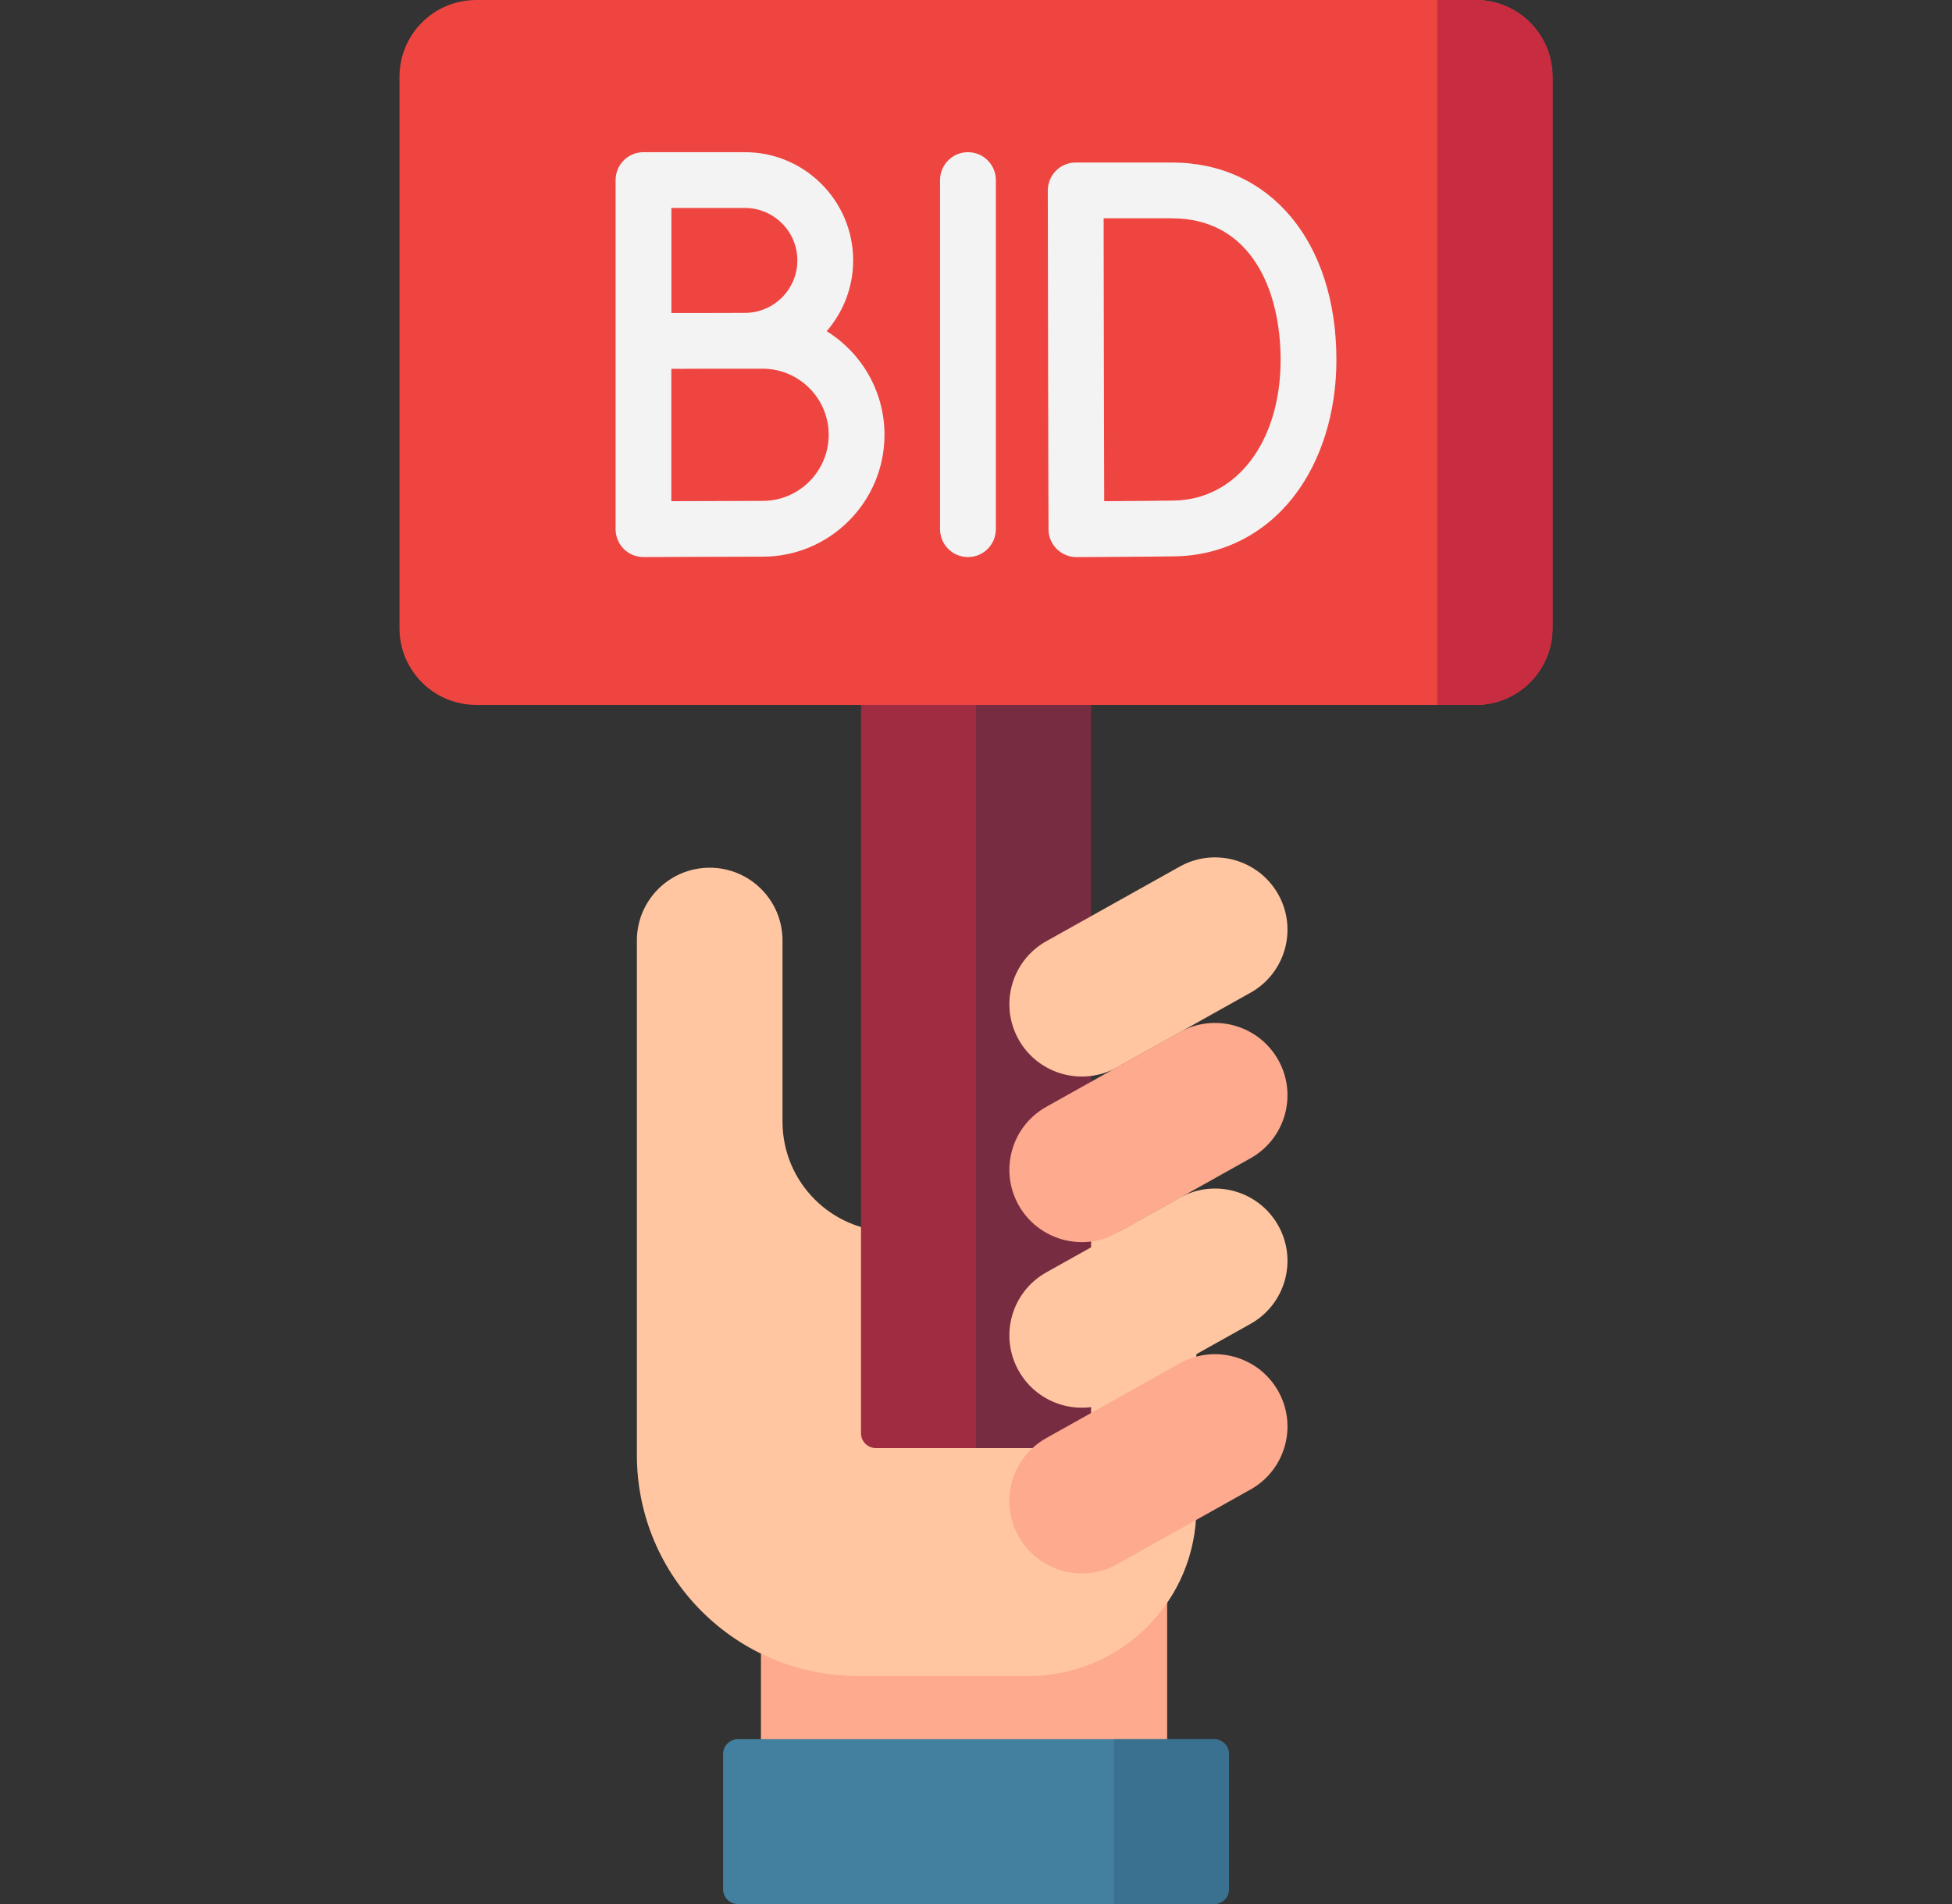 <svg width="41" height="40" viewBox="0 0 41 40" fill="none" xmlns="http://www.w3.org/2000/svg">
<rect x="0" y="0" width="41" height="40" fill="#333333" stroke="none"/>
<g clip-path="url(#clip0_151_2184)">
<path d="M15.983 32.754H24.515V38.392H15.983V32.754Z" fill="#FDAA8E"/>
<path d="M25.128 25.874V31.687C25.128 33.633 23.55 35.21 21.604 35.21H18.022C15.457 35.21 13.377 33.131 13.377 30.566V19.758C13.377 18.913 14.062 18.229 14.907 18.229C15.751 18.229 16.436 18.913 16.436 19.758V23.564C16.436 24.84 17.47 25.874 18.746 25.874H25.128V25.874Z" fill="#FFC6A1"/>
<path d="M22.602 30.422H18.398C18.225 30.422 18.085 30.282 18.085 30.109V13.227H22.914V30.11C22.914 30.282 22.775 30.422 22.602 30.422Z" fill="#9F2C41"/>
<path d="M20.5 13.227V30.422H22.602C22.774 30.422 22.915 30.282 22.915 30.11V13.227H20.5Z" fill="#772C41"/>
<path d="M26.848 18.788C26.436 18.057 25.51 17.796 24.778 18.206L21.977 19.773C21.245 20.183 20.985 21.109 21.396 21.84C21.807 22.572 22.734 22.832 23.466 22.422L26.266 20.855C26.998 20.445 27.259 19.52 26.848 18.788Z" fill="#FFC6A1"/>
<path d="M26.848 22.267C26.436 21.535 25.51 21.274 24.778 21.684L21.977 23.252C21.245 23.662 20.985 24.587 21.396 25.319C21.807 26.05 22.734 26.311 23.466 25.901L26.266 24.333C26.998 23.923 27.259 22.998 26.848 22.267Z" fill="#FDAA8E"/>
<path d="M26.848 25.745C26.436 25.014 25.51 24.753 24.778 25.163L21.977 26.73C21.245 27.14 20.985 28.066 21.396 28.797C21.807 29.529 22.734 29.789 23.466 29.379L26.266 27.812C26.998 27.402 27.259 26.477 26.848 25.745Z" fill="#FFC6A1"/>
<path d="M26.848 29.225C26.436 28.494 25.51 28.233 24.778 28.643L21.977 30.211C21.245 30.621 20.985 31.546 21.396 32.278C21.807 33.009 22.734 33.27 23.466 32.86L26.266 31.292C26.998 30.882 27.259 29.957 26.848 29.225Z" fill="#FDAA8E"/>
<path d="M25.499 40.001H15.501C15.328 40.001 15.188 39.861 15.188 39.688V36.85C15.188 36.677 15.328 36.537 15.501 36.537H25.499C25.672 36.537 25.812 36.677 25.812 36.85V39.688C25.812 39.861 25.672 40.001 25.499 40.001Z" fill="#43809F"/>
<path d="M23.398 36.537V40.001H25.499C25.672 40.001 25.812 39.861 25.812 39.688V36.85C25.812 36.677 25.672 36.537 25.499 36.537H23.398Z" fill="#3A7190"/>
<path d="M30.997 14.809H10.003C9.112 14.809 8.391 14.087 8.391 13.197V1.612C8.391 0.722 9.112 0 10.003 0H30.997C31.888 0 32.609 0.722 32.609 1.612V13.197C32.609 14.087 31.888 14.809 30.997 14.809Z" fill="#EE4540"/>
<path d="M30.188 0V14.809H30.995C31.887 14.809 32.609 14.088 32.609 13.199V1.61C32.609 0.721 31.887 0 30.995 0L30.188 0Z" fill="#C72C41"/>
<path d="M20.331 3.197C20.007 3.197 19.745 3.46 19.745 3.783V11.117C19.745 11.441 20.007 11.703 20.331 11.703C20.655 11.703 20.917 11.441 20.917 11.117V3.783C20.917 3.46 20.655 3.197 20.331 3.197Z" fill="#F3F3F3"/>
<path d="M24.61 3.414H22.594C22.439 3.414 22.29 3.476 22.18 3.586C22.07 3.696 22.008 3.846 22.008 4.001C22.008 4.001 22.014 6.739 22.014 7.551C22.014 8.529 22.023 11.094 22.023 11.12C22.023 11.275 22.086 11.424 22.196 11.533C22.306 11.642 22.454 11.704 22.609 11.704H22.611C22.672 11.703 24.107 11.698 24.679 11.688C25.68 11.67 26.572 11.217 27.189 10.411C27.757 9.669 28.07 8.657 28.07 7.559C28.07 5.08 26.68 3.414 24.61 3.414ZM24.659 10.516C24.325 10.522 23.673 10.526 23.193 10.529C23.19 9.707 23.186 8.237 23.186 7.551C23.186 6.977 23.183 5.438 23.181 4.586H24.61C26.297 4.586 26.898 6.122 26.898 7.559C26.898 9.277 25.977 10.493 24.659 10.516Z" fill="#F3F3F3"/>
<path d="M17.364 6.958C17.709 6.559 17.92 6.039 17.92 5.471C17.92 4.217 16.9 3.197 15.646 3.197H13.516C13.192 3.197 12.93 3.46 12.93 3.783V11.117C12.93 11.273 12.992 11.423 13.102 11.533C13.212 11.642 13.361 11.703 13.516 11.703H13.518C13.538 11.703 15.485 11.695 16.018 11.695C17.43 11.695 18.578 10.546 18.578 9.135C18.578 8.216 18.092 7.41 17.364 6.958ZM15.646 4.369C16.253 4.369 16.748 4.863 16.748 5.471C16.748 6.078 16.253 6.573 15.646 6.573C15.49 6.573 15.195 6.573 14.874 6.575H14.102V4.369H15.646ZM16.018 10.523C15.67 10.523 14.726 10.527 14.101 10.529V7.749C14.338 7.748 14.616 7.747 14.876 7.746H16.018C16.784 7.746 17.406 8.369 17.406 9.135C17.406 9.9 16.784 10.523 16.018 10.523Z" fill="#F3F3F3"/>
</g>
<defs>
<clipPath id="clip0_151_2184">
<rect width="40" height="40" fill="white" transform="translate(0.5)"/>
</clipPath>
</defs>
</svg>
